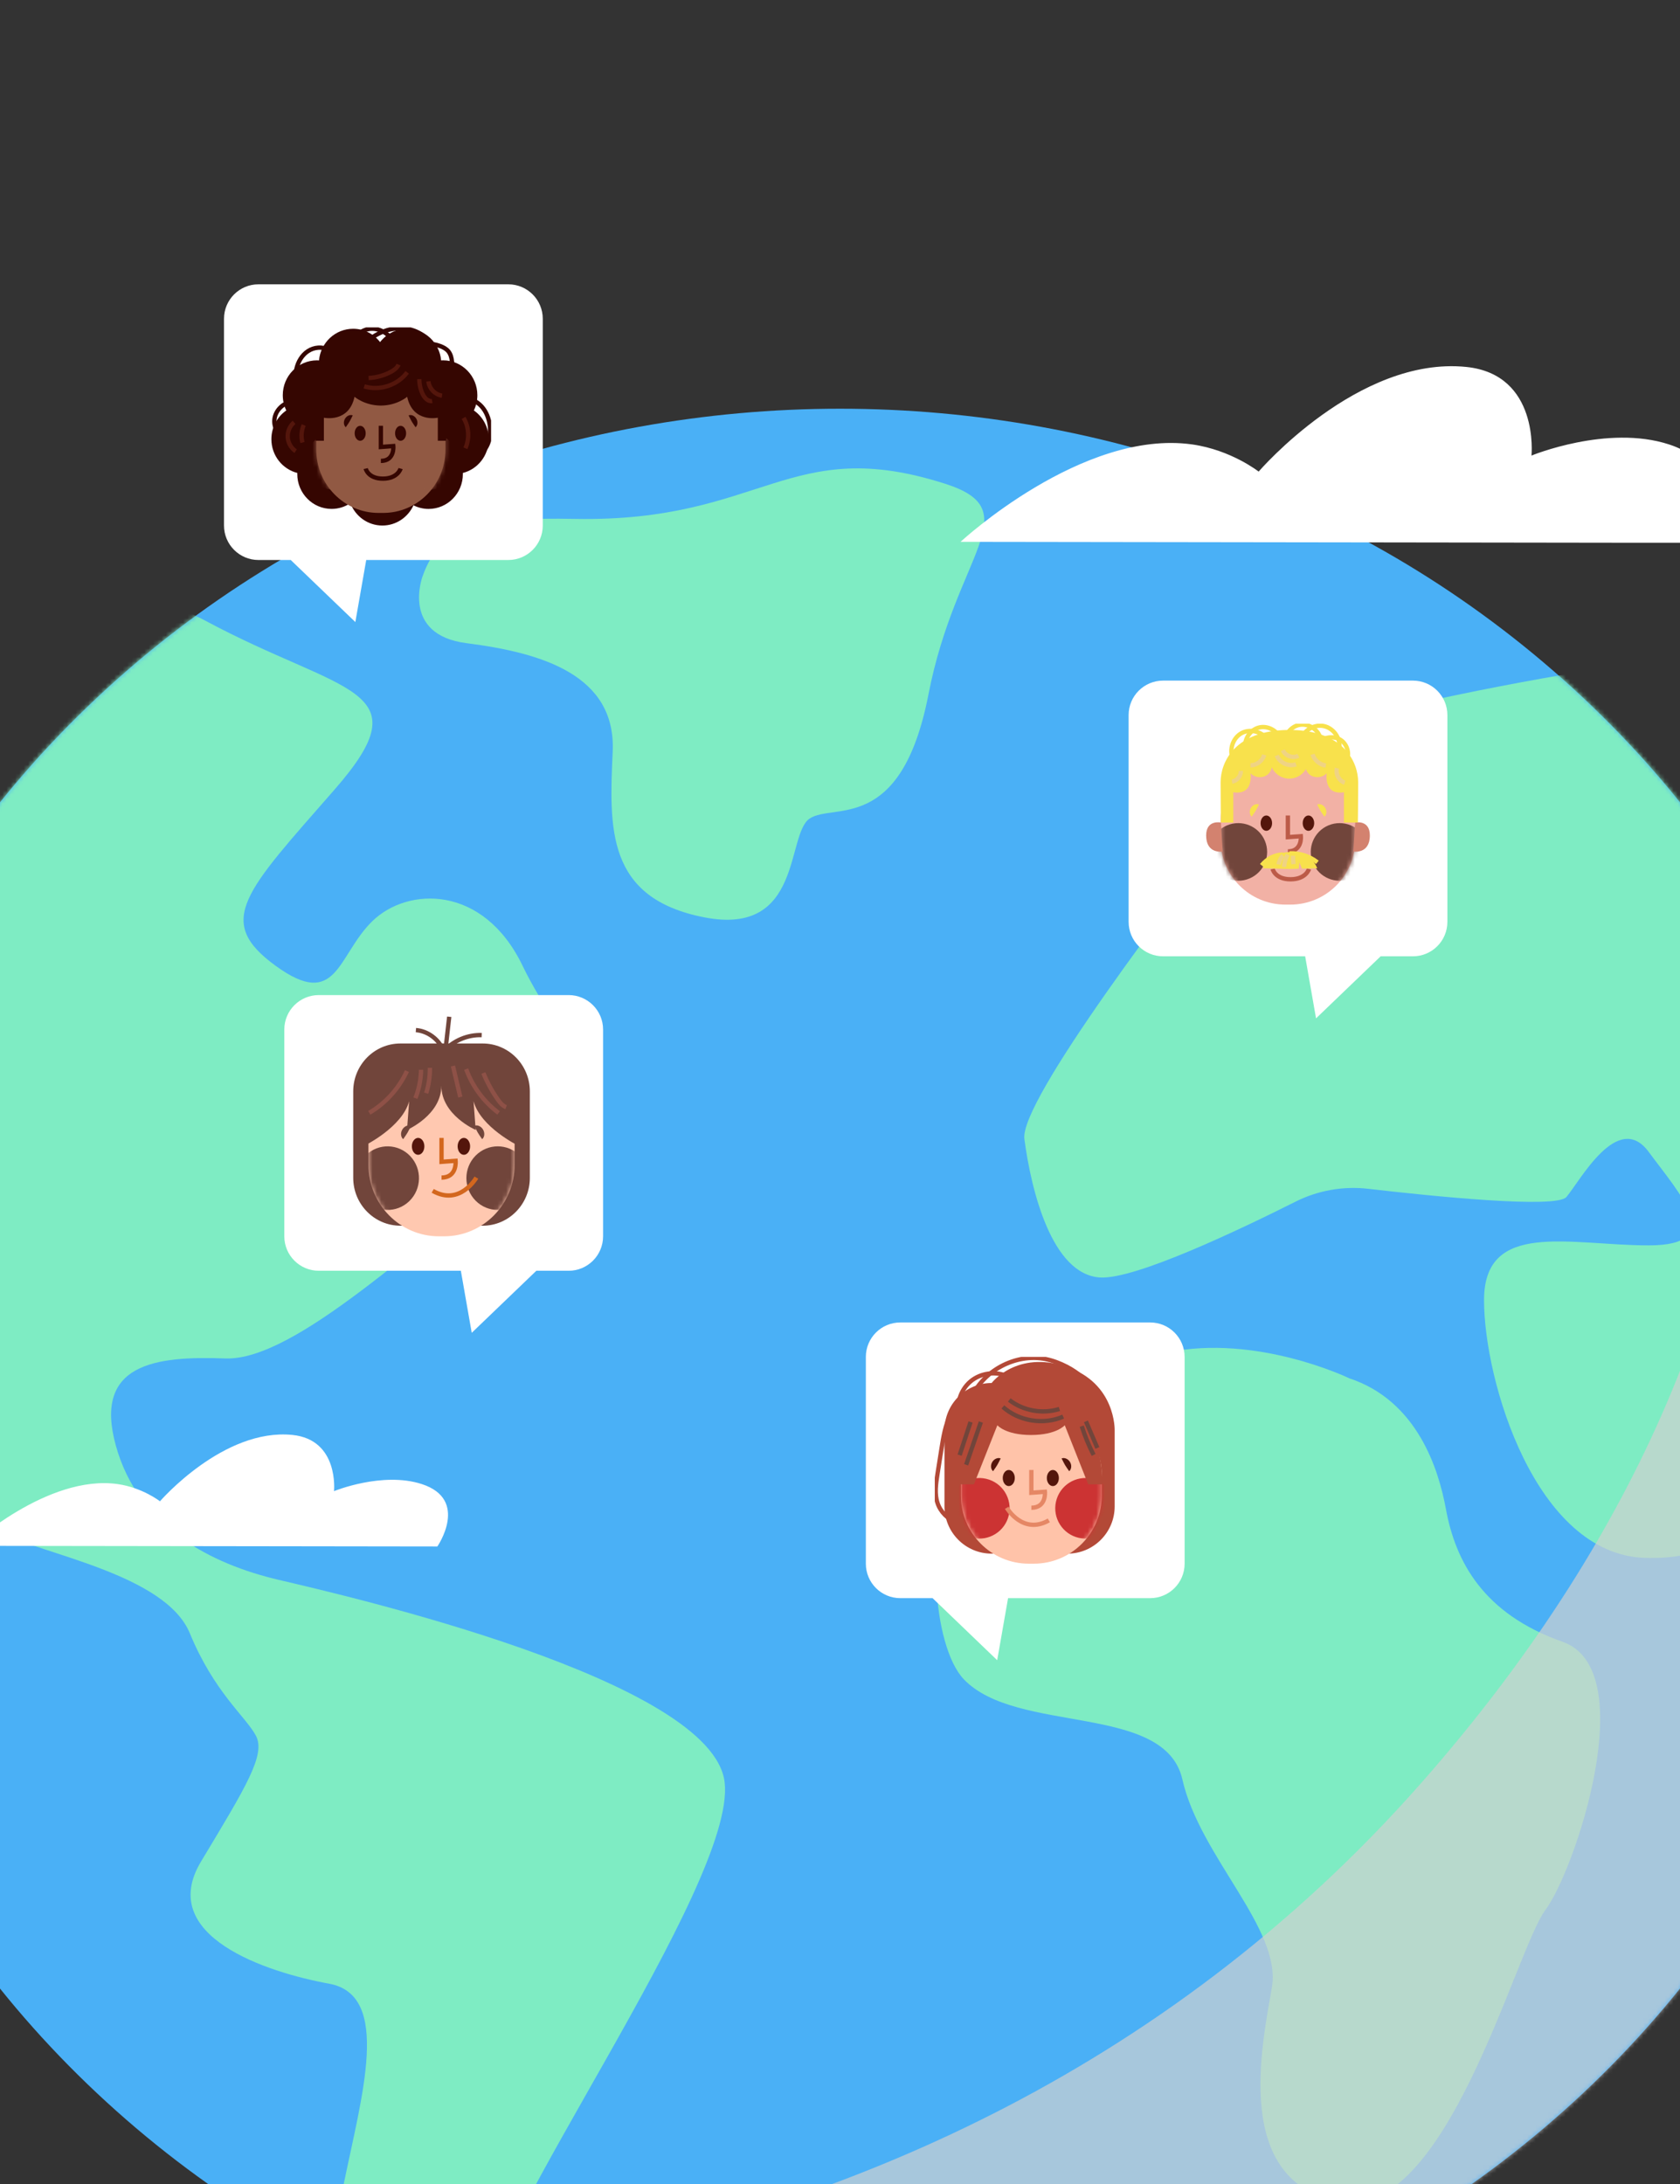 <svg width="390" height="507" viewBox="0 0 390 507" fill="none" xmlns="http://www.w3.org/2000/svg">
<rect x="0" y="0" width="390" height="507" fill="#333333" stroke="none"/>
<path d="M367.5 485.911C462.769 396.457 462.769 251.424 367.5 161.97C272.231 72.517 117.769 72.517 22.5 161.97C-72.769 251.424 -72.769 396.457 22.5 485.911C117.769 575.364 272.231 575.364 367.5 485.911Z" fill="#4AB0F6"/>
<mask id="mask0_2346_3510" style="mask-type:luminance" maskUnits="userSpaceOnUse" x="-49" y="94" width="488" height="460">
<path d="M367.5 485.911C462.769 396.457 462.769 251.424 367.5 161.97C272.231 72.517 117.769 72.517 22.5 161.97C-72.769 251.424 -72.769 396.457 22.5 485.911C117.769 575.364 272.231 575.364 367.5 485.911Z" fill="white"/>
</mask>
<g mask="url(#mask0_2346_3510)">
<path d="M-21.312 153.919C-21.312 153.919 15.806 127.003 47.74 144.126C79.654 161.249 98.535 159.411 77.697 183.258C56.858 207.105 49.697 213.829 64.019 224.228C78.342 234.627 78.277 221.785 86.449 213.829C94.621 205.873 112.212 205.268 121.33 224.228C130.448 243.189 145.437 252.356 121.33 270.105C97.223 287.834 68.579 315.982 52.278 315.356C35.999 314.75 21.655 316.587 26.881 335.548C32.106 354.508 49.031 363.07 64.665 366.745C80.299 370.42 165.63 389.986 168.232 413.833C170.834 437.68 112.212 517.803 111.567 537.975C110.922 558.167 119.373 559.984 109.61 563.659C99.847 567.334 76.385 536.743 77.697 533.694C77.697 533.694 75.46 528.303 79.697 507.464C83.933 486.646 91.03 463.163 76.385 460.497C61.761 457.832 36.278 449.412 46.665 432.147C57.052 414.863 61.761 407.331 59.396 402.909C57.03 398.487 49.719 392.874 44.063 379.143C38.407 365.412 9.612 360.788 0.171 355.78C-9.269 350.773 -14.28 348.41 -21.334 324.482C-28.387 300.555 -27.914 248.721 -36.408 239.413C-44.903 230.104 -52.451 224.794 -52.451 224.794L-21.312 153.919Z" fill="#7EECC3"/>
<path d="M98.103 133.767C98.103 133.767 92.964 147.356 108.34 149.315C125.802 151.536 143.027 156.705 142.232 174.475C141.436 192.244 140.662 208.519 163.521 212.961C186.381 217.403 182.446 193.718 187.951 190.023C193.456 186.327 209.219 193.718 215.542 161.168C221.864 128.618 238.875 118.542 219.477 112.323C183.069 100.652 177.199 121.248 133.565 120.46C112.297 120.077 102.254 121.793 98.103 133.787V133.767Z" fill="#7EECC3"/>
<path d="M323.24 164.54C310.229 167.528 298.789 174.757 290.875 184.894C271.649 209.508 236.639 255.728 237.801 264.411C239.392 276.385 244.166 295.81 255.327 296.557C263.434 297.102 287.993 285.37 300.767 278.949C305.95 276.344 311.842 275.294 317.691 275.981C332.659 277.717 361.282 280.625 363.626 277.879C366.809 274.143 375.561 257.687 382.744 267.419C389.926 277.152 401.066 289.106 382.744 289.106C364.422 289.106 344.508 283.129 344.508 301.827C344.508 320.525 356.443 360.889 381.927 361.656C407.41 362.403 404.055 344.089 402.464 340.354C400.872 336.618 394.292 324.927 395.668 321.353C399.045 312.63 429.711 320.525 429.711 331.752C429.711 342.979 428.119 373.63 455.194 378.113C482.269 382.596 470.85 356.931 473.516 345.967C476.14 335.144 498.999 324.281 501.386 360.182C503.774 396.064 510.935 385.725 523.687 378.557C536.44 371.389 537.235 342.979 542.009 338.496C546.783 334.013 560.331 316.809 560.331 316.809L509.365 147.821C509.365 147.821 432.119 139.623 323.24 164.601V164.54Z" fill="#7EECC3"/>
<path d="M313.132 319.919C313.132 319.919 291.778 309.621 271.026 313.962C250.252 318.304 233.521 321.009 223.715 337.789C213.909 354.569 216.575 382.273 223.715 389.804C235.994 402.727 270.445 395.216 274.488 413.106C278.531 430.996 297.563 447.776 295.262 461.325C292.961 474.874 286.036 506.293 310.831 511.159C335.648 516.026 351.798 452.663 358.723 443.435C365.647 434.207 381.217 387.644 362.766 381.142C344.293 374.64 337.885 362.484 335.648 350.268C333.971 341.161 329.067 325.169 313.154 319.939L313.132 319.919Z" fill="#7EECC3"/>
<g style="mix-blend-mode:multiply" opacity="0.69">
<path d="M24.537 530.807C24.537 530.807 208.082 552.331 330.015 413.813C438.012 291.125 400.744 185.742 400.744 185.742L512.312 277.172L495.129 478.246L298.467 688.084L71.784 585.184L22.365 524.648L24.559 530.807H24.537Z" fill="#D1D1D1"/>
</g>
</g>
<g clip-path="url(#clip0_2346_3510)">
<path fill-rule="evenodd" clip-rule="evenodd" d="M223 125.767C223 125.767 251.27 99.556 276.784 103.174C285.813 104.458 292.187 109.477 292.187 109.477C292.187 109.477 315.25 82.616 340.392 85.183C357.402 86.934 355.525 105.758 355.525 105.758C355.525 105.758 373.143 98.489 387.464 103.174C404.896 108.876 393.128 126.017 393.128 126.017L223 125.783V125.767Z" fill="white"/>
</g>
<path fill-rule="evenodd" clip-rule="evenodd" d="M-7 358.845C-7 358.845 11.034 342.224 27.311 344.518C33.07 345.333 37.137 348.515 37.137 348.515C37.137 348.515 51.849 331.481 67.888 333.11C78.739 334.22 77.542 346.157 77.542 346.157C77.542 346.157 88.781 341.547 97.917 344.518C109.037 348.135 101.53 359.004 101.53 359.004L-7 358.856V358.845Z" fill="white"/>
<path fill-rule="evenodd" clip-rule="evenodd" d="M60 66C55.582 66 52 69.582 52 74V122C52 126.418 55.582 130 60 130H67.494L82.491 144.406L85.016 130H118C122.418 130 126 126.418 126 122V74C126 69.582 122.418 66 118 66H60Z" fill="white"/>
<g clip-path="url(#clip1_2346_3510)">
<path d="M113.46 101.955C113.46 99.186 112.088 96.745 110.003 95.283C110.518 94.211 110.815 93.013 110.815 91.74C110.815 87.271 107.251 83.648 102.854 83.648C102.701 83.648 102.553 83.66 102.405 83.673C102.034 79.552 98.63 76.322 94.481 76.322C91.943 76.322 89.689 77.533 88.23 79.413C86.771 77.533 84.517 76.322 81.979 76.322C77.83 76.322 74.422 79.552 74.055 83.673C73.907 83.665 73.759 83.648 73.606 83.648C69.21 83.648 65.645 87.271 65.645 91.74C65.645 93.013 65.942 94.211 66.457 95.283C64.372 96.745 63 99.186 63 101.955C63 105.741 65.563 108.916 69.024 109.795C69.024 109.879 69.012 109.963 69.012 110.047C69.012 114.515 72.576 118.138 76.973 118.138C78.588 118.138 80.084 117.648 81.341 116.811C82.49 119.843 85.375 122 88.766 122C91.967 122 94.72 120.073 95.985 117.305C97.044 117.837 98.231 118.143 99.492 118.143C103.888 118.143 107.452 114.52 107.452 110.051C107.452 109.967 107.444 109.883 107.44 109.799C110.897 108.92 113.464 105.745 113.464 101.959L113.46 101.955ZM84.398 107.144C83.475 104.711 81.435 102.851 78.913 102.206C78.913 102.122 78.926 102.039 78.926 101.955C78.926 100.682 78.629 99.484 78.114 98.412C80.014 97.084 81.316 94.944 81.534 92.481C81.683 92.489 81.831 92.506 81.983 92.506C84.522 92.506 86.776 91.296 88.234 89.415C89.693 91.296 91.947 92.506 94.485 92.506C94.638 92.506 94.786 92.493 94.934 92.481C95.153 94.944 96.455 97.084 98.354 98.412C97.839 99.484 97.543 100.682 97.543 101.955C97.543 102.039 97.551 102.122 97.555 102.206C95.206 102.805 93.274 104.459 92.276 106.65C91.218 106.118 90.031 105.812 88.77 105.812C87.155 105.812 85.659 106.302 84.402 107.14L84.398 107.144Z" fill="#350601"/>
<path d="M76.293 81.231C74.826 80.398 72.914 80.582 71.501 81.508C70.088 82.433 69.161 84.012 68.802 85.679C68.501 87.074 68.654 88.72 69.721 89.65" stroke="#350601" stroke-miterlimit="10"/>
<path d="M91.481 79.577C90.472 77.608 88.354 76.218 86.17 76.314C83.986 76.41 81.918 78.128 81.584 80.322" stroke="#350601" stroke-miterlimit="10"/>
<path d="M95.676 80.691C97.592 79.493 100.072 79.539 102.182 80.335C102.899 80.603 103.608 80.972 104.094 81.57C104.642 82.249 104.852 83.145 104.931 84.02C105.054 85.382 104.91 86.768 104.502 88.071" stroke="#350601" stroke-miterlimit="10"/>
<path d="M68.225 93.243C66.004 93.239 63.931 95.132 63.705 97.381C63.478 99.63 65.122 101.913 67.298 102.369" stroke="#350601" stroke-miterlimit="10"/>
<path d="M83.606 80.804C85.3 78.907 87.443 77.374 89.866 76.653C92.284 75.933 94.992 76.063 97.225 77.257C99.458 78.45 101.148 80.749 101.399 83.3" stroke="#350601" stroke-miterlimit="10"/>
<path d="M108.137 92.477C109.731 92.59 111.215 93.524 112.183 94.814C113.156 96.104 113.646 97.725 113.765 99.346C113.873 100.807 113.679 102.323 112.991 103.609C112.303 104.895 111.075 105.929 109.649 106.151" stroke="#350601" stroke-miterlimit="10"/>
<path d="M88.947 85.189H87.884C79.898 85.189 73.425 91.769 73.425 99.886V104.376C73.425 112.492 79.898 119.072 87.884 119.072H88.947C96.932 119.072 103.406 112.492 103.406 104.376V99.886C103.406 91.769 96.932 85.189 88.947 85.189Z" fill="#915943"/>
<g style="mix-blend-mode:soft-light">
<mask id="mask1_2346_3510" style="mask-type:luminance" maskUnits="userSpaceOnUse" x="73" y="85" width="31" height="35">
<path d="M88.947 85.189H87.884C79.898 85.189 73.425 91.769 73.425 99.886V104.376C73.425 112.492 79.898 119.072 87.884 119.072H88.947C96.932 119.072 103.406 112.492 103.406 104.376V99.886C103.406 91.769 96.932 85.189 88.947 85.189Z" fill="white"/>
</mask>
<g mask="url(#mask1_2346_3510)">
<path d="M81.905 111.743C84.417 109.19 84.417 105.05 81.905 102.497C79.394 99.944 75.321 99.944 72.809 102.497C70.297 105.05 70.297 109.19 72.809 111.743C75.321 114.296 79.394 114.296 81.905 111.743Z" fill="#915943"/>
<path d="M104.225 111.996C106.874 109.591 107.103 105.458 104.736 102.765C102.369 100.072 98.303 99.84 95.654 102.246C93.005 104.651 92.776 108.784 95.143 111.477C97.51 114.17 101.576 114.402 104.225 111.996Z" fill="#915943"/>
</g>
</g>
<path d="M88.415 83.995C87.369 83.799 71.529 81.164 73.272 102.319H75.189V96.975C75.189 96.975 80.99 98.236 82.301 92.112C82.301 92.112 84.571 94.114 88.358 94.152C88.358 94.152 88.395 94.152 88.411 94.152C88.432 94.152 88.448 94.152 88.465 94.152C92.252 94.11 94.522 92.108 94.522 92.108C95.832 98.231 101.634 96.971 101.634 96.971V102.315H103.55C105.293 81.16 89.454 83.794 88.407 83.991L88.415 83.995Z" fill="#350601"/>
<path d="M83.611 102.323C84.318 102.323 84.892 101.545 84.892 100.585C84.892 99.625 84.318 98.847 83.611 98.847C82.903 98.847 82.329 99.625 82.329 100.585C82.329 101.545 82.903 102.323 83.611 102.323Z" fill="#350601"/>
<path d="M92.993 102.323C93.701 102.323 94.275 101.545 94.275 100.585C94.275 99.625 93.701 98.847 92.993 98.847C92.286 98.847 91.712 99.625 91.712 100.585C91.712 101.545 92.286 102.323 92.993 102.323Z" fill="#350601"/>
<path d="M88.415 98.847V103.764L91.303 103.551C91.303 103.551 91.666 106.998 88.415 106.998" stroke="#350601" stroke-miterlimit="10"/>
<path d="M84.892 108.778C84.892 108.778 85.419 111.115 88.884 111.115C92.35 111.115 92.993 108.778 92.993 108.778" stroke="#350601" stroke-miterlimit="10"/>
<path d="M94.527 86.437C92.277 89.449 88.107 90.81 84.551 89.692" stroke="#54160C" stroke-miterlimit="10"/>
<path d="M92.515 84.636C92.206 85.407 91.485 85.918 90.764 86.307C89.165 87.17 87.381 87.669 85.572 87.757" stroke="#54160C" stroke-miterlimit="10"/>
<path d="M97.341 88.016C97.341 89.201 97.605 90.383 98.107 91.451C98.532 92.351 99.352 93.272 100.316 93.088" stroke="#54160C" stroke-miterlimit="10"/>
<path d="M99.45 88.531C99.623 90.181 100.995 91.622 102.611 91.848" stroke="#54160C" stroke-miterlimit="10"/>
<path d="M107.613 97.008C108.87 99.098 109.035 101.825 108.042 104.062" stroke="#54160C" stroke-miterlimit="10"/>
<path d="M68.266 98.047C67.285 98.872 66.721 100.187 66.791 101.482C66.861 102.776 67.566 104.015 68.633 104.727" stroke="#54160C" stroke-miterlimit="10"/>
<path d="M70.508 98.671C69.96 99.936 69.853 101.398 70.216 102.734" stroke="#54160C" stroke-miterlimit="10"/>
<path d="M81.885 96.422L81.481 97.239C81.37 97.461 81.267 97.658 81.156 97.85C81.044 98.043 80.925 98.227 80.785 98.433L80.27 99.182C79.977 98.931 79.853 98.571 79.833 98.219C79.816 97.867 79.911 97.511 80.088 97.21C80.266 96.908 80.525 96.652 80.838 96.498C81.151 96.347 81.518 96.284 81.877 96.422H81.885Z" fill="#350601"/>
<path d="M94.861 96.422C95.219 96.284 95.586 96.347 95.899 96.498C96.212 96.652 96.472 96.904 96.649 97.21C96.826 97.511 96.921 97.867 96.905 98.219C96.884 98.571 96.764 98.931 96.468 99.182L95.953 98.433C95.813 98.227 95.693 98.043 95.582 97.85C95.471 97.658 95.368 97.461 95.256 97.239L94.853 96.422H94.861Z" fill="#350601"/>
</g>
<path fill-rule="evenodd" clip-rule="evenodd" d="M328 158C332.418 158 336 161.582 336 166V214C336 218.418 332.418 222 328 222H320.506L305.509 236.406L302.984 222H270C265.582 222 262 218.418 262 214V166C262 161.582 265.582 158 270 158H328Z" fill="white"/>
<g clip-path="url(#clip2_2346_3510)">
<path d="M312.161 177.268C313.535 175.661 312.99 172.885 311.2 171.758C309.409 170.627 306.816 171.197 305.507 172.855" stroke="#F8E14C" stroke-miterlimit="10"/>
<path d="M310.934 173.386C311.11 171.171 309.427 168.96 307.241 168.54C305.056 168.12 302.669 169.547 302.008 171.672" stroke="#F8E14C" stroke-miterlimit="10"/>
<path d="M294.465 172.049C293.335 169.962 290.433 169.063 288.317 170.142C286.2 171.222 285.234 174.097 286.264 176.235" stroke="#F8E14C" stroke-miterlimit="10"/>
<path d="M289.077 173.459C288.849 171.381 290.408 169.26 292.464 168.848C294.521 168.437 296.775 169.8 297.367 171.805" stroke="#F8E14C" stroke-miterlimit="10"/>
<path d="M298.191 172.743C298.041 170.657 299.677 168.596 301.746 168.261C303.815 167.927 306.018 169.367 306.537 171.394" stroke="#F8E14C" stroke-miterlimit="10"/>
<path d="M299.526 175.336H298.419C290.098 175.336 283.354 182.067 283.354 190.371V194.965C283.354 203.268 290.098 210 298.419 210H299.526C307.847 210 314.592 203.268 314.592 194.965V190.371C314.592 182.067 307.847 175.336 299.526 175.336Z" fill="#F2B1A5"/>
<g style="mix-blend-mode:soft-light">
<mask id="mask2_2346_3510" style="mask-type:luminance" maskUnits="userSpaceOnUse" x="283" y="175" width="32" height="35">
<path d="M299.526 175.336H298.419C290.098 175.336 283.354 182.067 283.354 190.371V194.965C283.354 203.268 290.098 210 298.419 210H299.526C307.847 210 314.592 203.268 314.592 194.965V190.371C314.592 182.067 307.847 175.336 299.526 175.336Z" fill="white"/>
</mask>
<g mask="url(#mask2_2346_3510)">
<path d="M290.042 203.939C293.456 202.511 295.064 198.592 293.634 195.185C292.204 191.778 288.277 190.173 284.863 191.6C281.449 193.028 279.841 196.947 281.271 200.354C282.701 203.761 286.628 205.366 290.042 203.939Z" fill="#71453B"/>
<path d="M313.575 203.939C316.989 202.512 318.597 198.593 317.167 195.186C315.737 191.779 311.81 190.174 308.396 191.601C304.982 193.028 303.374 196.948 304.804 200.355C306.235 203.762 310.161 205.367 313.575 203.939Z" fill="#71453B"/>
</g>
</g>
<path d="M283.426 190.945C283.426 190.945 280 190.2 280 193.945C280 198.35 283.825 197.685 283.825 197.685L283.426 190.95V190.945Z" fill="#D3826F"/>
<path d="M314.574 190.945C314.574 190.945 318 190.2 318 193.945C318 198.35 314.175 197.685 314.175 197.685L314.574 190.95V190.945Z" fill="#D3826F"/>
<path d="M315.287 181.557C315.287 177.033 312.05 169.474 299.346 169.453C299.346 169.453 299.329 169.453 299.32 169.453C299.312 169.453 299.303 169.453 299.295 169.453C286.591 169.474 283.354 177.033 283.354 181.557C283.354 186.082 283.427 190.941 283.427 190.941H286.303V183.91C286.303 183.91 288.351 184.398 289.497 183.096C290.639 181.793 290.313 179.509 290.313 179.509C290.313 179.509 291.412 180.807 293.31 180.298C294.666 179.929 295.104 178.768 295.242 178.134C295.937 179.676 297.491 180.756 299.299 180.756C300.947 180.756 302.386 179.861 303.154 178.528C303.373 179.166 303.867 179.998 304.975 180.298C306.872 180.807 307.971 179.509 307.971 179.509C307.971 179.509 307.645 181.789 308.787 183.096C309.929 184.398 311.981 183.91 311.981 183.91V190.941H314.858V190.933L315.218 190.941C315.218 190.941 315.291 186.091 315.291 181.557H315.287Z" fill="#F8E14C"/>
<path d="M295.305 191.087C295.305 192.068 294.708 192.865 293.97 192.865C293.232 192.865 292.635 192.068 292.635 191.087C292.635 190.106 293.232 189.309 293.97 189.309C294.708 189.309 295.305 190.106 295.305 191.087Z" fill="#54160C"/>
<path d="M305.081 191.087C305.081 192.068 304.484 192.865 303.745 192.865C303.007 192.865 302.41 192.068 302.41 191.087C302.41 190.106 303.007 189.309 303.745 189.309C304.484 189.309 305.081 190.106 305.081 191.087Z" fill="#54160C"/>
<path d="M298.972 189.309V194.339L301.981 194.12C301.981 194.12 302.359 197.647 298.972 197.647" stroke="#BC5B48" stroke-miterlimit="10"/>
<path d="M295.43 201.73C295.43 201.73 295.979 204.121 299.59 204.121C303.201 204.121 303.87 201.73 303.87 201.73" stroke="#BC5B48" stroke-miterlimit="10"/>
<path d="M296.396 175.383C297.04 177.075 299.157 178.048 300.862 177.427" stroke="#EFD384" stroke-miterlimit="10"/>
<path d="M297.805 174.157C298.354 175.486 300.145 176.12 301.407 175.434" stroke="#EFD384" stroke-miterlimit="10"/>
<path d="M304.695 175.109C305.12 176.458 306.365 177.517 307.774 177.718" stroke="#EFD384" stroke-miterlimit="10"/>
<path d="M310.371 178.318C309.993 179.676 310.831 181.253 312.17 181.703" stroke="#EFD384" stroke-miterlimit="10"/>
<path d="M293.477 175.233C293.108 176.621 291.725 177.671 290.287 177.658" stroke="#EFD384" stroke-miterlimit="10"/>
<path d="M288.058 178.969C288.097 180.139 287.165 181.266 286.006 181.45" stroke="#EFD384" stroke-miterlimit="10"/>
<path d="M292.257 186.75L291.836 187.586C291.721 187.813 291.613 188.014 291.497 188.212C291.381 188.409 291.257 188.597 291.111 188.807L290.574 189.574C290.269 189.317 290.141 188.949 290.119 188.589C290.102 188.229 290.201 187.865 290.385 187.556C290.57 187.248 290.84 186.986 291.167 186.828C291.493 186.673 291.875 186.609 292.249 186.75H292.257Z" fill="#F8E14C"/>
<path d="M305.777 186.75C306.151 186.609 306.533 186.673 306.859 186.828C307.185 186.986 307.456 187.243 307.64 187.556C307.825 187.865 307.924 188.229 307.907 188.589C307.885 188.949 307.761 189.317 307.452 189.574L306.915 188.807C306.769 188.597 306.644 188.404 306.528 188.212C306.413 188.014 306.305 187.813 306.189 187.586L305.769 186.75H305.777Z" fill="#F8E14C"/>
<path d="M299.345 198.101C301.667 197.99 304.024 198.748 305.823 200.188" stroke="#F8E14C" stroke-miterlimit="10"/>
<path d="M297.843 198.384C295.996 198.384 294.163 199.305 292.884 200.882" stroke="#F8E14C" stroke-miterlimit="10"/>
<path d="M301.646 200.188L302.247 201.653L305.776 201.568C305.776 201.568 304.742 197.99 299.663 197.81V197.801C299.594 197.801 299.53 197.801 299.461 197.805C299.392 197.805 299.328 197.801 299.259 197.801V197.81C294.18 197.99 293.146 201.568 293.146 201.568L299.259 201.717V201.726H299.461H299.663V201.717L301.487 201.67L301.642 200.184L301.646 200.188Z" fill="#F8E14C"/>
<path d="M297.86 198.628C297.319 199.13 296.941 199.879 296.825 200.685" stroke="#EFD384" stroke-miterlimit="10"/>
<path d="M298.941 198.388C298.448 199.237 298.151 200.244 298.087 201.272" stroke="#EFD384" stroke-miterlimit="10"/>
<path d="M300.156 198.645C300.156 199.297 300.199 199.952 300.276 200.599" stroke="#EFD384" stroke-miterlimit="10"/>
</g>
<path fill-rule="evenodd" clip-rule="evenodd" d="M209 307C204.582 307 201 310.582 201 315V363C201 367.418 204.582 371 209 371H216.494L231.491 385.406L234.016 371H267C271.418 371 275 367.418 275 363V315C275 310.582 271.418 307 267 307H209Z" fill="white"/>
<g clip-path="url(#clip3_2346_3510)">
<path d="M234.032 319.573C231.219 318.226 227.637 318.694 225.265 320.717C222.892 322.74 221.854 326.209 222.73 329.21" stroke="#B34937" stroke-miterlimit="10"/>
<path d="M225.323 324.862C228.029 318.235 235.74 314.09 242.742 315.5C244.44 315.843 246.072 316.469 247.613 317.266C248.939 317.956 250.206 318.78 251.267 319.834C253.132 321.695 254.273 324.258 254.417 326.89" stroke="#B34937" stroke-miterlimit="10"/>
<path d="M220.681 328.309C219.44 330.787 218.991 333.571 218.56 336.31C218.249 338.279 217.939 340.248 217.625 342.217C217.274 344.438 216.928 346.763 217.634 348.898C218.317 350.975 220.016 352.687 222.083 353.386" stroke="#B34937" stroke-miterlimit="10"/>
<path d="M247.546 317.257C236.019 313.405 230.199 321.055 230.199 321.055C224.155 321.055 219.252 325.966 219.252 332.03V349.691C219.252 355.751 224.15 360.666 230.199 360.666H247.815C253.859 360.666 258.762 355.755 258.762 349.691V332.03C258.762 332.03 259.077 321.109 247.55 317.262L247.546 317.257Z" fill="#B34937"/>
<path d="M239.995 326.552H238.836C230.126 326.552 223.066 333.63 223.066 342.361V347.191C223.066 355.922 230.126 363 238.836 363H239.995C248.704 363 255.764 355.922 255.764 347.191V342.361C255.764 333.63 248.704 326.552 239.995 326.552Z" fill="#FFC3A9"/>
<g style="mix-blend-mode:soft-light">
<mask id="mask3_2346_3510" style="mask-type:luminance" maskUnits="userSpaceOnUse" x="223" y="326" width="33" height="37">
<path d="M239.995 326.552H238.836C230.126 326.552 223.066 333.63 223.066 342.361V347.191C223.066 355.922 230.126 363 238.836 363H239.995C248.704 363 255.764 355.922 255.764 347.191V342.361C255.764 333.63 248.704 326.552 239.995 326.552Z" fill="white"/>
</mask>
<g mask="url(#mask3_2346_3510)">
<path d="M234.188 351.74C235.068 347.957 232.723 344.176 228.95 343.293C225.177 342.411 221.405 344.762 220.525 348.545C219.645 352.327 221.99 356.109 225.763 356.991C229.536 357.874 233.308 355.522 234.188 351.74Z" fill="#CC3333"/>
<path d="M258.828 351.682C259.677 347.892 257.301 344.13 253.521 343.279C249.741 342.428 245.988 344.81 245.139 348.599C244.29 352.389 246.666 356.151 250.446 357.003C254.226 357.854 257.979 355.472 258.828 351.682Z" fill="#CC3333"/>
</g>
</g>
<path d="M235.577 343.113C235.577 344.145 234.953 344.983 234.18 344.983C233.407 344.983 232.782 344.145 232.782 343.113C232.782 342.082 233.407 341.244 234.18 341.244C234.953 341.244 235.577 342.082 235.577 343.113Z" fill="#54160C"/>
<path d="M245.81 343.113C245.81 344.145 245.185 344.983 244.412 344.983C243.639 344.983 243.015 344.145 243.015 343.113C243.015 342.082 243.639 341.244 244.412 341.244C245.185 341.244 245.81 342.082 245.81 343.113Z" fill="#54160C"/>
<path d="M239.42 341.244V346.533L242.57 346.303C242.57 346.303 242.966 350.011 239.42 350.011" stroke="#E58765" stroke-miterlimit="10"/>
<path d="M233.713 350.025C233.713 350.025 237.407 356.404 243.478 352.949" stroke="#E58765" stroke-miterlimit="10"/>
<path d="M239.353 324.691C238.688 324.632 222.829 323.502 222.829 344.587H226.087L231.529 330.863C231.529 330.863 233.399 333.116 239.331 333.125C239.331 333.125 239.344 333.125 239.353 333.125C239.362 333.125 239.367 333.125 239.376 333.125C245.308 333.111 247.177 330.859 247.177 330.859L252.619 344.582H255.877C255.877 323.502 240.018 324.632 239.353 324.686V324.691Z" fill="#B34937"/>
<path d="M232.81 326.606C236.535 329.94 242.238 330.859 246.813 328.854" stroke="#71453B" stroke-miterlimit="10"/>
<path d="M234.293 324.993C237.533 327.516 242.031 328.322 245.941 327.079" stroke="#71453B" stroke-miterlimit="10"/>
<path d="M227.701 330.111C226.564 333.422 225.427 336.729 224.285 340.041" stroke="#71453B" stroke-miterlimit="10"/>
<path d="M225.31 330.102C224.465 332.67 223.615 335.234 222.771 337.802" stroke="#71453B" stroke-miterlimit="10"/>
<path d="M251.122 331.075C251.85 333.373 252.771 335.612 253.877 337.752" stroke="#71453B" stroke-miterlimit="10"/>
<path d="M252.089 329.962C252.974 332.017 253.859 334.071 254.745 336.13" stroke="#71453B" stroke-miterlimit="10"/>
<path d="M232.298 338.558L231.857 339.437C231.736 339.676 231.624 339.888 231.502 340.095C231.381 340.302 231.251 340.5 231.098 340.721L230.536 341.527C230.217 341.257 230.082 340.87 230.06 340.491C230.042 340.113 230.145 339.73 230.338 339.405C230.531 339.081 230.815 338.806 231.156 338.64C231.498 338.477 231.898 338.41 232.289 338.558H232.298Z" fill="#54160C"/>
<path d="M246.448 338.558C246.839 338.41 247.239 338.477 247.581 338.64C247.922 338.806 248.206 339.077 248.399 339.405C248.592 339.73 248.695 340.113 248.677 340.491C248.655 340.87 248.525 341.257 248.201 341.527L247.639 340.721C247.487 340.5 247.356 340.298 247.235 340.095C247.114 339.888 247.001 339.676 246.88 339.437L246.439 338.558H246.448Z" fill="#54160C"/>
</g>
<path fill-rule="evenodd" clip-rule="evenodd" d="M132 231C136.418 231 140 234.582 140 239V287C140 291.418 136.418 295 132 295H124.506L109.509 309.406L106.984 295H74C69.582 295 66 291.418 66 287V239C66 234.582 69.582 231 74 231H132Z" fill="white"/>
<g clip-path="url(#clip4_2346_3510)">
<path d="M103.127 243.913C105.347 241.534 108.593 240.181 111.82 240.29" stroke="#71453B" stroke-miterlimit="10"/>
<path d="M103.36 244.221C103.668 241.492 103.976 238.758 104.284 236.028" stroke="#71453B" stroke-miterlimit="10"/>
<path d="M102.926 243.894C101.9 241.274 99.326 239.349 96.551 239.131" stroke="#71453B" stroke-miterlimit="10"/>
<path d="M112.045 242.239H92.955C86.905 242.239 82 247.213 82 253.35V273.429C82 279.566 86.905 284.54 92.955 284.54H112.045C118.095 284.54 123 279.566 123 273.429V253.35C123 247.213 118.095 242.239 112.045 242.239Z" fill="#71453B"/>
<path d="M103.099 248.733H101.896C92.857 248.733 85.53 256.165 85.53 265.331V270.402C85.53 279.569 92.857 287 101.896 287H103.099C112.137 287 119.465 279.569 119.465 270.402V265.331C119.465 256.165 112.137 248.733 103.099 248.733Z" fill="#FFC8B0"/>
<g style="mix-blend-mode:soft-light">
<mask id="mask4_2346_3510" style="mask-type:luminance" maskUnits="userSpaceOnUse" x="85" y="248" width="35" height="39">
<path d="M103.099 248.733H101.896C92.857 248.733 85.53 256.165 85.53 265.331V270.402C85.53 279.569 92.857 287 101.896 287H103.099C112.137 287 119.465 279.569 119.465 270.402V265.331C119.465 256.165 112.137 248.733 103.099 248.733Z" fill="white"/>
</mask>
<g mask="url(#mask4_2346_3510)">
<path d="M95.014 278.836C97.921 276.018 98.025 271.344 95.246 268.397C92.468 265.449 87.859 265.344 84.953 268.162C82.046 270.979 81.943 275.653 84.721 278.601C87.5 281.549 92.108 281.654 95.014 278.836Z" fill="#71453B"/>
<path d="M120.696 278.72C123.539 275.836 123.539 271.161 120.696 268.278C117.853 265.394 113.243 265.394 110.4 268.278C107.557 271.161 107.557 275.836 110.4 278.72C113.243 281.603 117.853 281.603 120.696 278.72Z" fill="#71453B"/>
</g>
</g>
<path d="M98.515 266.117C98.515 267.2 97.867 268.08 97.065 268.08C96.263 268.08 95.614 267.2 95.614 266.117C95.614 265.033 96.263 264.154 97.065 264.154C97.867 264.154 98.515 265.033 98.515 266.117Z" fill="#54160C"/>
<path d="M109.134 266.117C109.134 267.2 108.486 268.08 107.684 268.08C106.882 268.08 106.233 267.2 106.233 266.117C106.233 265.033 106.882 264.154 107.684 264.154C108.486 264.154 109.134 265.033 109.134 266.117Z" fill="#54160C"/>
<path d="M102.498 264.158V269.711L105.767 269.47C105.767 269.47 106.178 273.363 102.498 273.363" stroke="#D3671E" stroke-miterlimit="10"/>
<path d="M110.585 273.377C110.585 273.377 106.751 280.075 100.45 276.447" stroke="#D3671E" stroke-miterlimit="10"/>
<path d="M120.272 265.941C120.272 242.206 102.456 242.239 102.456 242.239C102.456 242.239 84.64 242.201 84.64 265.941C84.64 265.941 93.375 261.665 94.979 255.635L94.485 262.304C94.485 262.304 102.456 258.884 102.456 252.04C102.456 258.884 110.426 262.304 110.426 262.304L109.932 255.635C111.536 261.665 120.272 265.941 120.272 265.941Z" fill="#71453B"/>
<path d="M94.467 248.639C92.615 252.669 89.518 256.103 85.727 258.331" stroke="#8E5147" stroke-miterlimit="10"/>
<path d="M97.745 248.331C97.712 250.592 97.264 252.844 96.43 254.939" stroke="#8E5147" stroke-miterlimit="10"/>
<path d="M99.797 247.887C99.825 249.878 99.531 251.874 98.935 253.776" stroke="#8E5147" stroke-miterlimit="10"/>
<path d="M105.151 247.452C105.72 249.859 106.289 252.262 106.858 254.67" stroke="#8E5147" stroke-miterlimit="10"/>
<path d="M108.216 248.185C109.68 252.219 112.334 255.805 115.748 258.359" stroke="#8E5147" stroke-miterlimit="10"/>
<path d="M112.217 249.088C113.098 251.297 114.246 253.393 115.621 255.322C116.12 256.022 116.694 256.732 117.496 257.016" stroke="#8E5147" stroke-miterlimit="10"/>
<path d="M95.422 261.334L94.965 262.257C94.839 262.507 94.723 262.73 94.597 262.947C94.471 263.165 94.336 263.373 94.177 263.605L93.594 264.452C93.263 264.168 93.123 263.761 93.1 263.364C93.081 262.966 93.188 262.564 93.389 262.224C93.589 261.883 93.883 261.595 94.238 261.42C94.592 261.249 95.007 261.178 95.413 261.334H95.422Z" fill="#71453B"/>
<path d="M110.109 261.334C110.515 261.178 110.93 261.249 111.284 261.42C111.639 261.595 111.933 261.878 112.133 262.224C112.334 262.564 112.441 262.966 112.422 263.364C112.399 263.761 112.264 264.168 111.928 264.452L111.345 263.605C111.186 263.373 111.051 263.16 110.925 262.947C110.799 262.73 110.683 262.507 110.557 262.257L110.1 261.334H110.109Z" fill="#71453B"/>
</g>
<defs>
<clipPath id="clip0_2346_3510">
<rect width="174" height="41" fill="white" transform="translate(223 85)"/>
</clipPath>
<clipPath id="clip1_2346_3510">
<rect width="51" height="46" fill="white" transform="translate(63 76)"/>
</clipPath>
<clipPath id="clip2_2346_3510">
<rect width="38" height="42" fill="white" transform="translate(280 168)"/>
</clipPath>
<clipPath id="clip3_2346_3510">
<rect width="42" height="48" fill="white" transform="translate(217 315)"/>
</clipPath>
<clipPath id="clip4_2346_3510">
<rect width="41" height="51" fill="white" transform="translate(82 236)"/>
</clipPath>
</defs>
</svg>
